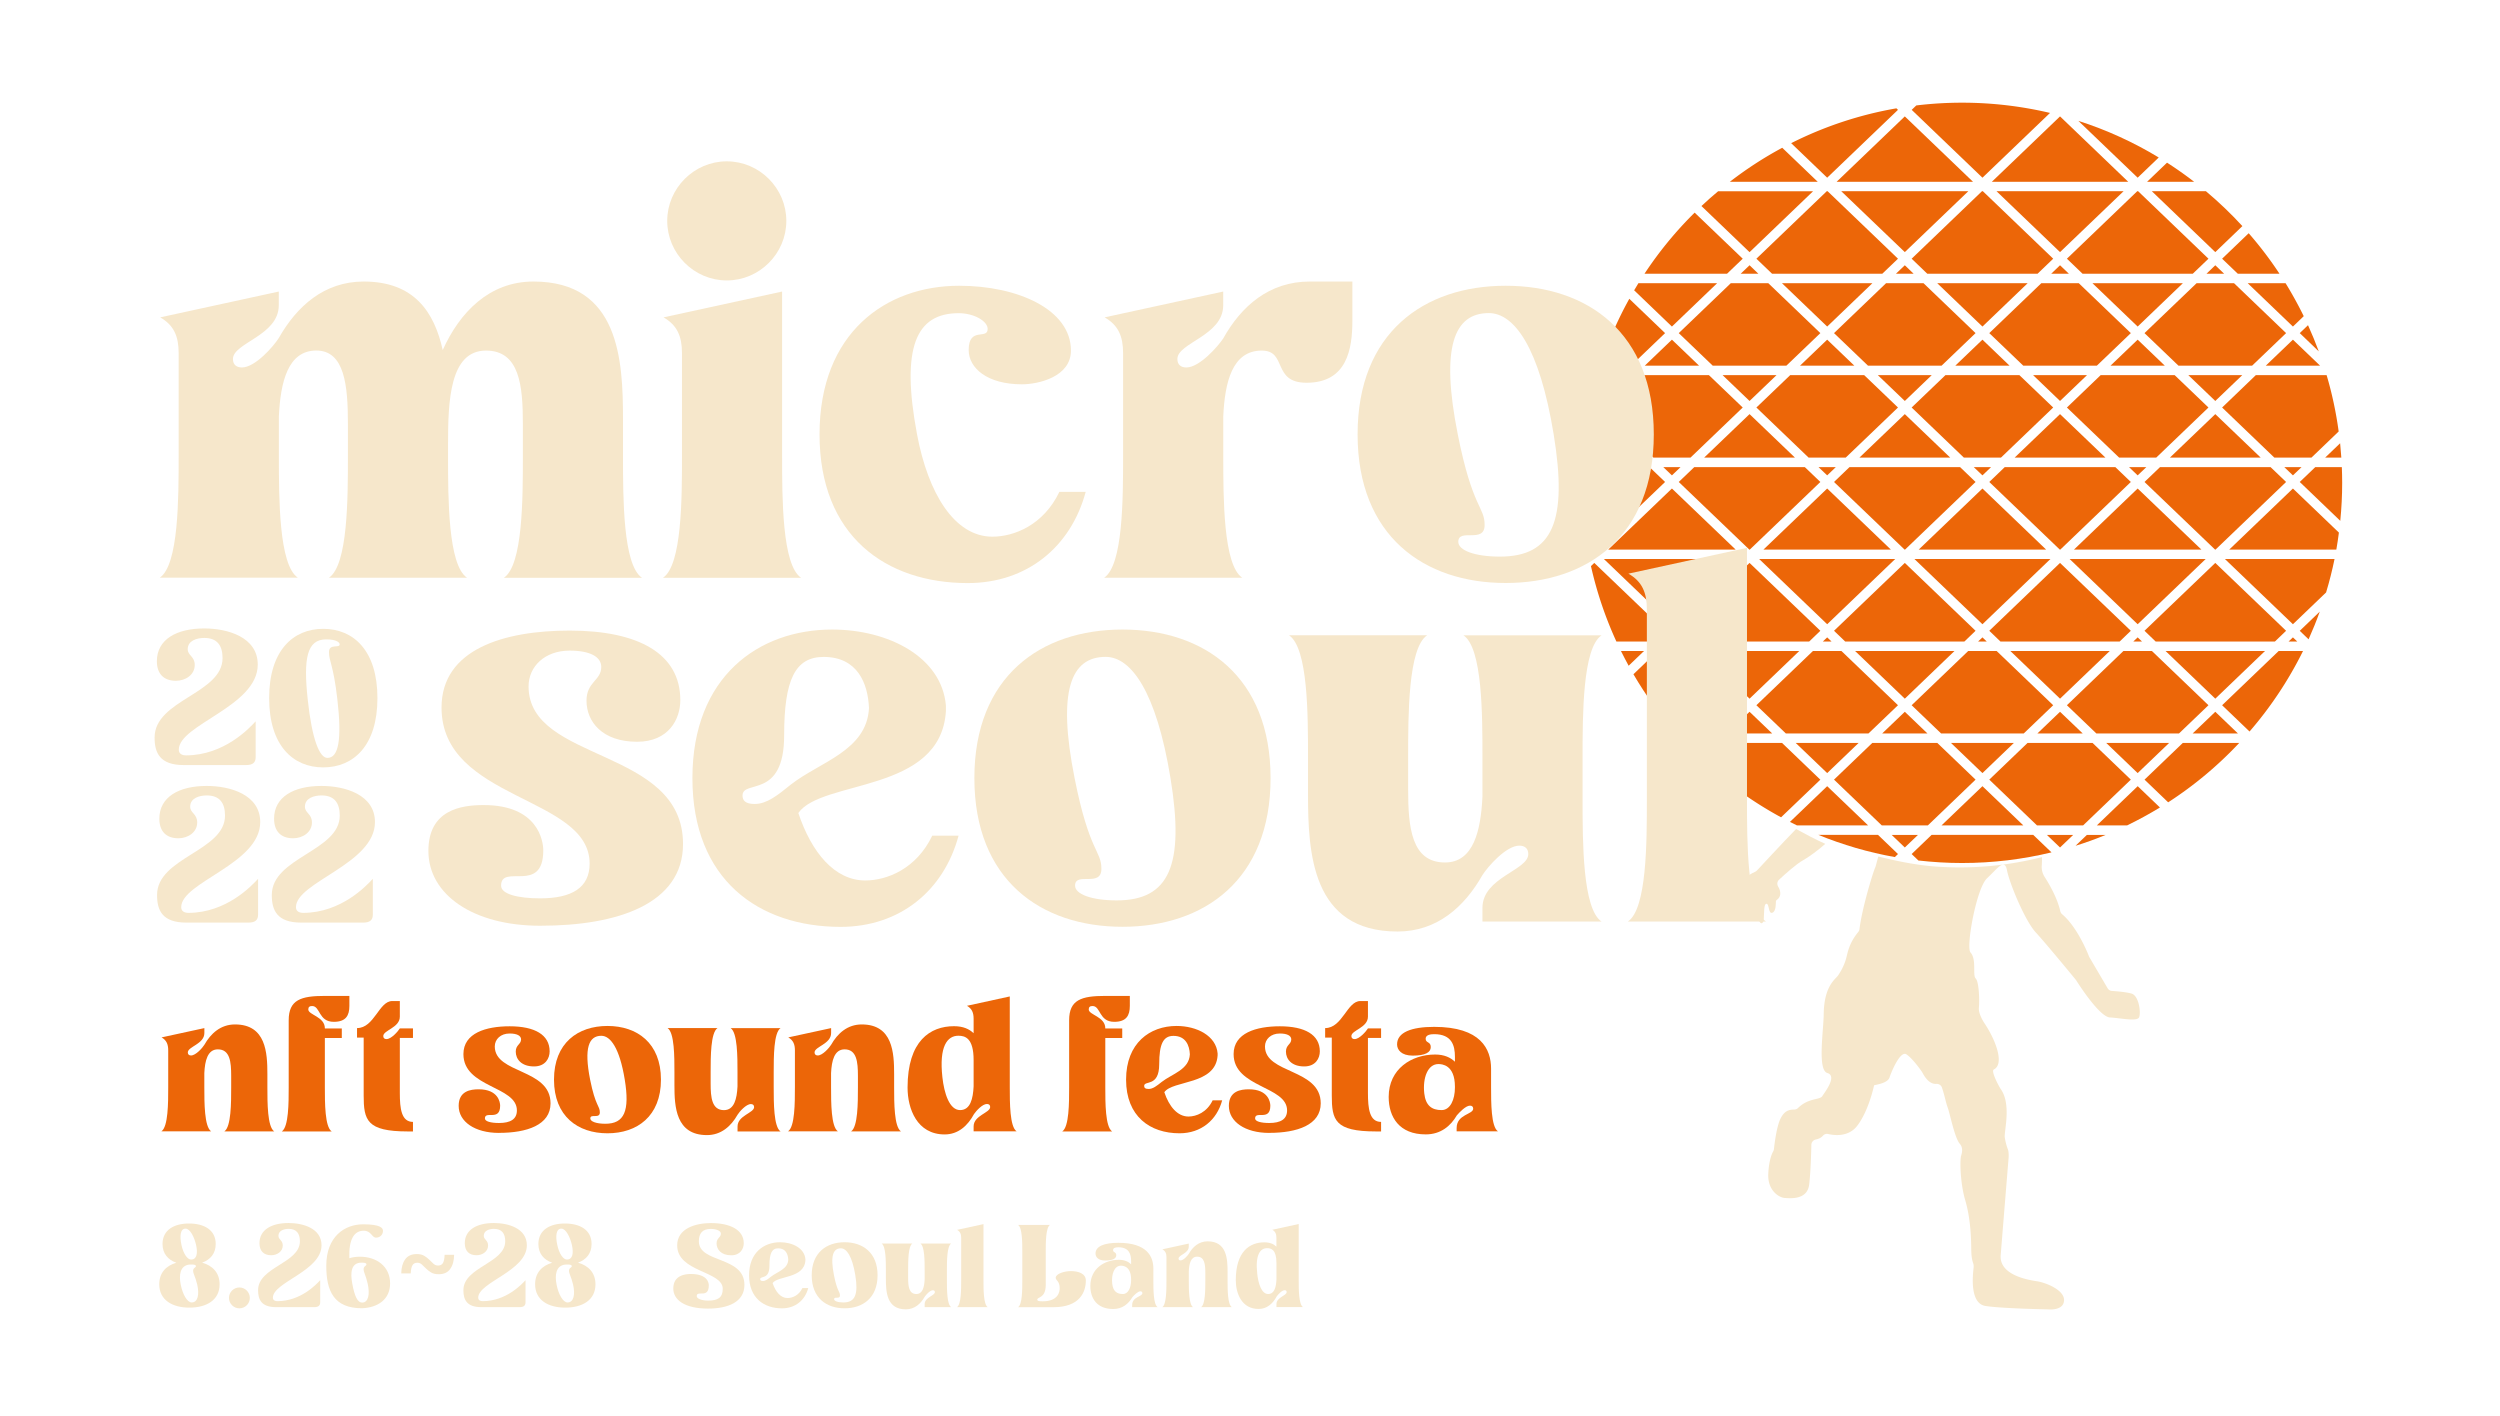 <?xml version="1.0" encoding="UTF-8"?>
<svg data-bbox="32.58 21.64 461.01 254.322" viewBox="0 0 526.85 298.45" xmlns="http://www.w3.org/2000/svg" data-type="color">
    <g>
        <path fill="#ec6608" d="M444.77 77.06h11.44l-5.72-5.48-5.72 5.48z" data-color="1"/>
        <path fill="#ec6608" d="m435.58 85.88 11.01 10.56h7.81l11.01-10.56-7.12-6.82h-15.6l-7.11 6.82z" data-color="1"/>
        <path fill="#ec6608" d="m353.78 70.2 7.16 6.86h15.52l7.16-6.86-10.97-10.52h-7.9L353.78 70.2z" data-color="1"/>
        <path fill="#ec6608" d="m402.86 85.88 11.01 10.56h7.81l11.01-10.56-7.12-6.82h-15.59l-7.12 6.82z" data-color="1"/>
        <path fill="#ec6608" d="m483.21 100.18 1.82-1.74h-3.64l1.82 1.74z" data-color="1"/>
        <path d="M493.41 96.44c-.07-1.01-.15-2.02-.25-3.03L490 96.44h3.41z" fill="#ec6608" data-color="1"/>
        <path fill="#ec6608" d="m344.54 79.06-7.12 6.82 11.02 10.56h7.81l11.01-10.56-7.12-6.82h-15.6z" data-color="1"/>
        <path d="M488.66 74.05c-.69-1.87-1.45-3.71-2.27-5.52l-1.74 1.67 4.01 3.85z" fill="#ec6608" data-color="1"/>
        <path fill="#ec6608" d="M464.99 57.69h3.73l-1.87-1.79-1.86 1.79z" data-color="1"/>
        <path fill="#ec6608" d="m408.25 59.68 9.53 9.14 9.53-9.14h-19.06z" data-color="1"/>
        <path fill="#ec6608" d="M366.83 57.69h3.73l-1.86-1.79-1.87 1.79z" data-color="1"/>
        <path fill="#ec6608" d="m423.49 77.06-5.71-5.48-5.72 5.48h11.43z" data-color="1"/>
        <path fill="#ec6608" d="m370.14 85.88 11.01 10.56h7.81l11.02-10.56-7.12-6.82h-15.6l-7.12 6.82z" data-color="1"/>
        <path fill="#ec6608" d="M379.34 77.06h11.44l-5.72-5.48-5.72 5.48z" data-color="1"/>
        <path d="M493.59 101.76c0-1.11-.03-2.22-.07-3.32h-5.6l-3.27 3.13 8.54 8.19c.26-2.64.4-5.3.4-8z" fill="#ec6608" data-color="1"/>
        <path fill="#ec6608" d="M386.88 98.44h-3.65l1.83 1.74 1.82-1.74z" data-color="1"/>
        <path fill="#ec6608" d="m401.42 84.5 5.67-5.44h-11.35l5.68 5.44z" data-color="1"/>
        <path fill="#ec6608" d="M391.85 96.44h19.14l-9.57-9.17-9.57 9.17z" data-color="1"/>
        <path fill="#ec6608" d="m368.7 84.5 5.68-5.44h-11.36l5.68 5.44z" data-color="1"/>
        <path fill="#ec6608" d="M359.13 96.44h19.14l-9.57-9.17-9.57 9.17z" data-color="1"/>
        <path fill="#ec6608" d="M477.49 77.06h11.44l-5.72-5.48-5.72 5.48z" data-color="1"/>
        <path fill="#ec6608" d="M419.6 98.44h-3.65l1.83 1.74 1.82-1.74z" data-color="1"/>
        <path fill="#ec6608" d="m466.85 84.5 5.68-5.44h-11.36l5.68 5.44z" data-color="1"/>
        <path fill="#ec6608" d="m434.13 84.5 5.68-5.44h-11.35l5.67 5.44z" data-color="1"/>
        <path d="m468.29 85.88 11.01 10.56h7.81l5.74-5.51a79.35 79.35 0 0 0-2.54-11.88H475.4l-7.11 6.83z" fill="#ec6608" data-color="1"/>
        <path fill="#ec6608" d="M457.28 96.44h19.14l-9.57-9.17-9.57 9.17z" data-color="1"/>
        <path fill="#ec6608" d="M452.32 98.44h-3.65l1.82 1.74 1.83-1.74z" data-color="1"/>
        <path fill="#ec6608" d="M424.56 96.44h19.14l-9.57-9.17-9.57 9.17z" data-color="1"/>
        <path fill="#ec6608" d="m451.93 70.2 7.16 6.86h15.52l7.16-6.86-10.97-10.52h-7.89L451.93 70.2z" data-color="1"/>
        <path fill="#ec6608" d="m432.69 148.62-11.92-11.43h-5.99l-11.92 11.43 6.21 5.95h17.41l6.21-5.95z" data-color="1"/>
        <path fill="#ec6608" d="M424.4 156.57h-13.25l6.63 6.35 6.62-6.35z" data-color="1"/>
        <path fill="#ec6608" d="M391.68 156.57h-13.25l6.63 6.35 6.62-6.35z" data-color="1"/>
        <path fill="#ec6608" d="M351.42 135.2h1.84l-.92-.88-.92.88z" data-color="1"/>
        <path d="M491.98 117.81h-23.1l14.33 13.74 6.99-6.7c.7-2.31 1.29-4.65 1.78-7.04z" fill="#ec6608" data-color="1"/>
        <path fill="#ec6608" d="M482.29 135.2h1.84l-.92-.88-.92.88z" data-color="1"/>
        <path fill="#ec6608" d="m465.41 148.62-11.92-11.43h-6l-11.91 11.43 6.21 5.95h17.41l6.21-5.95z" data-color="1"/>
        <path fill="#ec6608" d="m449.05 164.3-8.06-7.73h-13.71l-8.06 7.73 10.06 9.65h9.71l10.06-9.65z" data-color="1"/>
        <path fill="#ec6608" d="m416.33 164.3-8.06-7.73h-13.71l-8.06 7.73 10.07 9.65h9.7l10.06-9.65z" data-color="1"/>
        <path fill="#ec6608" d="M457.12 156.57h-13.25l6.62 6.35 6.63-6.35z" data-color="1"/>
        <path fill="#ec6608" d="m434.13 178.6 2.77-2.65h-5.54l2.77 2.65z" data-color="1"/>
        <path fill="#ec6608" d="m481.77 132.93-14.92-14.3-14.92 14.3 2.36 2.27h25.12l2.36-2.27z" data-color="1"/>
        <path fill="#ec6608" d="M404.19 175.95h-5.54l2.77 2.65 2.77-2.65z" data-color="1"/>
        <path fill="#ec6608" d="m399.98 148.62-11.92-11.43h-6l-11.92 11.43 6.21 5.95h17.41l6.22-5.95z" data-color="1"/>
        <path fill="#ec6608" d="m383.62 132.93-14.92-14.3-14.92 14.3 2.36 2.27h25.12l2.36-2.27z" data-color="1"/>
        <path fill="#ec6608" d="M384.14 135.2h1.84l-.92-.88-.92.88z" data-color="1"/>
        <path fill="#ec6608" d="m370.73 117.81 14.33 13.74 14.33-13.74h-28.66z" data-color="1"/>
        <path fill="#ec6608" d="m338.01 117.81 14.33 13.74 14.33-13.74h-28.66z" data-color="1"/>
        <path fill="#ec6608" d="M411.89 137.19h-20.95l10.48 10.05 10.47-10.05z" data-color="1"/>
        <path fill="#ec6608" d="M379.18 137.19h-20.96l10.48 10.05 10.48-10.05z" data-color="1"/>
        <path fill="#ec6608" d="M444.61 137.19h-20.95l10.47 10.05 10.48-10.05z" data-color="1"/>
        <path fill="#ec6608" d="m436.16 117.81 14.33 13.74 14.33-13.74h-28.66z" data-color="1"/>
        <path fill="#ec6608" d="m416.33 132.93-14.91-14.3-14.92 14.3 2.36 2.27h25.11l2.36-2.27z" data-color="1"/>
        <path fill="#ec6608" d="M449.57 135.2h1.84l-.92-.88-.92.88z" data-color="1"/>
        <path fill="#ec6608" d="m449.05 132.93-14.92-14.3-14.91 14.3 2.36 2.27h25.11l2.36-2.27z" data-color="1"/>
        <path fill="#ec6608" d="M416.86 135.2h1.83l-.91-.88-.92.88z" data-color="1"/>
        <path fill="#ec6608" d="m403.45 117.81 14.33 13.74 14.32-13.74h-28.65z" data-color="1"/>
        <path fill="#ec6608" d="M477.33 137.19h-20.96l10.48 10.05 10.48-10.05z" data-color="1"/>
        <path d="M346.56 57.69h17.39l3.31-3.17-10.13-9.71a79.83 79.83 0 0 0-10.57 12.88z" fill="#ec6608" data-color="1"/>
        <path fill="#ec6608" d="m401.42 150-4.77 4.57h9.54l-4.77-4.57z" data-color="1"/>
        <path fill="#ec6608" d="M373.45 57.69h23.22l3.31-3.17-14.83-14.22h-.18l-14.83 14.22 3.31 3.17z" data-color="1"/>
        <path d="m358.56 43.42 10.14 9.72 13.38-12.83h-20.01c-1.2 1-2.37 2.04-3.51 3.11z" fill="#ec6608" data-color="1"/>
        <path fill="#ec6608" d="m368.7 150-4.77 4.57h9.54L368.7 150z" data-color="1"/>
        <path d="m367.26 148.62-11.92-11.43h-6l-5.11 4.9c2.6 4.45 5.62 8.63 9 12.49h7.81l6.22-5.96z" fill="#ec6608" data-color="1"/>
        <path d="M355.04 156.57c.62.66 1.25 1.31 1.89 1.95l2.03-1.95h-3.92z" fill="#ec6608" data-color="1"/>
        <path d="m385.06 37.45 14.92-14.3-.33-.32a79.369 79.369 0 0 0-22.18 7.34l7.59 7.28z" fill="#ec6608" data-color="1"/>
        <path d="M471.6 57.69h8.78a79.317 79.317 0 0 0-6.49-8.54l-5.6 5.37 3.31 3.17z" fill="#ec6608" data-color="1"/>
        <path d="m488.87 128.89-4.22 4.05 1.86 1.79c.86-1.92 1.65-3.86 2.36-5.84z" fill="#ec6608" data-color="1"/>
        <path d="m466.85 53.13 5.71-5.48c-2.4-2.62-4.97-5.07-7.69-7.36h-11.4l13.38 12.84z" fill="#ec6608" data-color="1"/>
        <path d="m437.99 25.47 12.5 11.98 4.44-4.26c-5.27-3.2-10.95-5.8-16.94-7.72z" fill="#ec6608" data-color="1"/>
        <path fill="#ec6608" d="m450.4 40.3-14.82 14.22 3.3 3.17h23.22l3.31-3.17-14.82-14.22h-.19z" data-color="1"/>
        <path d="m350.9 132.93-14.92-14.3-.7.67a80.178 80.178 0 0 0 5.36 15.9h7.89l2.37-2.27z" fill="#ec6608" data-color="1"/>
        <path d="m417.78 37.45 14.24-13.65a80.338 80.338 0 0 0-18.54-2.16c-3.26 0-6.48.2-9.64.58l-.97.93 14.91 14.3z" fill="#ec6608" data-color="1"/>
        <path d="M471.89 156.57H460l-8.06 7.73 4.98 4.78a80.204 80.204 0 0 0 14.97-12.51z" fill="#ec6608" data-color="1"/>
        <path d="m399.98 179.98-4.21-4.04H383.2c5.13 2.1 10.52 3.68 16.12 4.68l.66-.64z" fill="#ec6608" data-color="1"/>
        <path fill="#ec6608" d="m417.78 165.68-8.63 8.27h17.25l-8.62-8.27z" data-color="1"/>
        <path d="m455.18 170.17-4.68-4.49-8.62 8.27h6.38c2.36-1.15 4.68-2.41 6.92-3.78z" fill="#ec6608" data-color="1"/>
        <path d="m439.79 175.95-2.39 2.29c2.16-.67 4.28-1.44 6.35-2.29h-3.96z" fill="#ec6608" data-color="1"/>
        <path fill="#ec6608" d="m434.13 150-4.77 4.57h9.55l-4.78-4.57z" data-color="1"/>
        <path d="m432.33 179.63-3.85-3.69h-21.41l-4.21 4.04 1.42 1.36c3.02.34 6.08.53 9.19.53 6.5 0 12.81-.78 18.86-2.24z" fill="#ec6608" data-color="1"/>
        <path d="M462.39 38.31a79.198 79.198 0 0 0-5.71-4.03l-4.2 4.03h9.91z" fill="#ec6608" data-color="1"/>
        <path d="M485.34 137.19h-5.13l-11.92 11.43 5.78 5.54a80.515 80.515 0 0 0 11.27-16.97z" fill="#ec6608" data-color="1"/>
        <path d="m385.06 165.68-7.85 7.53c.49.25.99.5 1.49.74h14.99l-8.63-8.27z" fill="#ec6608" data-color="1"/>
        <path fill="#ec6608" d="m466.85 150-4.77 4.57h9.54l-4.77-4.57z" data-color="1"/>
        <path d="m383.07 38.31-7.48-7.17a79.372 79.372 0 0 0-11.04 7.17h18.52z" fill="#ec6608" data-color="1"/>
        <path d="M375.55 156.57h-13.71l-3.48 3.34a80.492 80.492 0 0 0 16.98 12.33l8.28-7.93-8.07-7.74z" fill="#ec6608" data-color="1"/>
        <path fill="#ec6608" d="m417.78 102.95-13.43 12.87h26.85l-13.42-12.87z" data-color="1"/>
        <path fill="#ec6608" d="M354.16 98.44h-3.64l1.82 1.74 1.82-1.74z" data-color="1"/>
        <path fill="#ec6608" d="m401.47 115.82 14.86-14.25-3.26-3.13h-23.31l-3.26 3.13 14.87 14.25h.1z" data-color="1"/>
        <path fill="#ec6608" d="m385.06 102.95-13.43 12.87h26.85l-13.42-12.87z" data-color="1"/>
        <path fill="#ec6608" d="m466.9 115.82 14.87-14.25-3.27-3.13h-23.3l-3.27 3.13 14.87 14.25h.1z" data-color="1"/>
        <path fill="#ec6608" d="m368.75 115.82 14.87-14.25-3.27-3.13h-23.3l-3.27 3.13 14.87 14.25h.1z" data-color="1"/>
        <path fill="#ec6608" d="m434.19 115.82 14.86-14.25-3.26-3.13h-23.31l-3.26 3.13 14.86 14.25h.11z" data-color="1"/>
        <path fill="#ec6608" d="m450.49 102.95-13.42 12.87h26.85l-13.43-12.87z" data-color="1"/>
        <path fill="#ec6608" d="m352.34 102.95-13.42 12.87h26.85l-13.43-12.87z" data-color="1"/>
        <path d="M341.6 137.19c.52 1.05 1.06 2.08 1.62 3.11l3.24-3.11h-4.86z" fill="#ec6608" data-color="1"/>
        <path d="m335.98 87.27-1.58 1.51c-.41 2.52-.7 5.07-.87 7.66h12.02l-9.57-9.17z" fill="#ec6608" data-color="1"/>
        <path d="M341.66 79.06h-5.04a85.88 85.88 0 0 0-1.27 4.84l.63.6 5.68-5.44z" fill="#ec6608" data-color="1"/>
        <path d="m336.03 115.82 14.87-14.25-3.27-3.13h-14.21c-.04 1.1-.07 2.21-.07 3.32 0 4.26.34 8.45.98 12.53l1.6 1.53h.1z" fill="#ec6608" data-color="1"/>
        <path d="M337.24 77.06h6.5l7.16-6.86-7.54-7.23a79.29 79.29 0 0 0-6.12 14.09z" fill="#ec6608" data-color="1"/>
        <path d="m492.9 112.24-9.69-9.29-13.42 12.87h22.57c.2-1.18.39-2.38.54-3.58z" fill="#ec6608" data-color="1"/>
        <path fill="#ec6608" d="M346.62 77.06h11.44l-5.72-5.48-5.72 5.48z" data-color="1"/>
        <path fill="#ec6608" d="m386.5 70.2 7.16 6.86h15.51l7.16-6.86-10.97-10.52h-7.89L386.5 70.2z" data-color="1"/>
        <path fill="#ec6608" d="m403.28 57.69-1.86-1.79-1.87 1.79h3.73z" data-color="1"/>
        <path fill="#ec6608" d="m401.42 24.53-14.37 13.78h28.74l-14.37-13.78z" data-color="1"/>
        <path d="m344.38 61.18 7.96 7.64 9.53-9.14h-16.59c-.3.5-.61 1-.9 1.5z" fill="#ec6608" data-color="1"/>
        <path fill="#ec6608" d="m385.06 68.82 9.53-9.14h-19.06l9.53 9.14z" data-color="1"/>
        <path fill="#ec6608" d="M414.8 40.3h-26.77l13.39 12.83L414.8 40.3z" data-color="1"/>
        <path d="m483.21 68.82 2.28-2.19a83.51 83.51 0 0 0-3.83-6.95h-7.98l9.53 9.14z" fill="#ec6608" data-color="1"/>
        <path fill="#ec6608" d="M430.19 59.68 419.22 70.2l7.16 6.86h15.51l7.16-6.86-10.97-10.52h-7.89z" data-color="1"/>
        <path fill="#ec6608" d="m417.68 40.3-14.82 14.22 3.3 3.17h23.23l3.3-3.17-14.82-14.22h-.19z" data-color="1"/>
        <path fill="#ec6608" d="m450.49 68.82 9.53-9.14h-19.06l9.53 9.14z" data-color="1"/>
        <path fill="#ec6608" d="M432.27 57.69H436l-1.87-1.79-1.86 1.79z" data-color="1"/>
        <path fill="#ec6608" d="m434.13 24.53-14.37 13.78h28.74l-14.37-13.78z" data-color="1"/>
        <path fill="#ec6608" d="m420.75 40.3 13.38 12.83 13.39-12.83h-26.77z" data-color="1"/>
        <path d="M395.84 180.5c-.3 1.01-.52 2.01-.65 2.3-.45.95-2.81 8.65-3.32 13-.03.23-.12.44-.27.62-1.97 2.39-2.22 4.38-2.54 5.55-.33 1.21-.94 2.49-1.71 3.61-.54.78-2.95 2.16-3.02 8.16-.04 3.57-1.35 11.76.77 12.39 2.2.65-.7 4.24-1.06 4.86-.5.85-2.91.33-5.13 2.52-.21.21-.51.32-.81.32-1.05.01-2.06.22-2.9 1.97-.83 1.74-1.25 5.37-1.36 6.38-.02.16-.07.32-.15.46-.27.46-.89 1.82-1.04 4.67-.2 3.65 2.35 5.09 3.46 5.15 1.11.06 4.77.49 5.16-2.84.31-2.66.42-6.53.46-8.36.01-.55.4-1.01.94-1.12.49-.1 1.08-.32 1.49-.79.28-.31.68-.47 1.09-.37 1.37.32 4.35.66 6.18-1.78 2.44-3.24 3.48-8.36 3.52-8.47.04-.11 2.82-.35 3.25-1.66.43-1.31 2.29-5.73 3.57-4.87 1.28.86 2.95 3.22 3.25 3.66.26.39 1.25 2.68 3.06 2.56.52-.03 1.01.29 1.17.78.57 1.68.79 3.07 1.21 4.21.5 1.36 1.48 6.51 2.6 7.69.84 1.05.23 2.32.18 2.67-.24 1.5-.04 5.93.9 9.11.94 3.18 1.25 6.75 1.28 10.17s.64 2.8.49 4.2c-.15 1.39-.87 7.43 2.51 7.97s13.22.72 13.22.72 3.22.36 3.34-1.87c.12-2.22-3.86-3.77-5.67-4.05-1.82-.28-8.02-1.26-7.68-5.52.3-3.77 1.41-17.4 1.67-20.56.03-.42.01-1.33-.15-1.71-.35-.87-.63-2.15-.67-2.65-.1-1.33 1.39-6.85-.8-10.01-.42-.6-2.16-3.86-1.51-4.18 2.2-1.08.62-5.73-1.73-9.4a.21.21 0 0 0-.04-.06c-.17-.24-1.51-2.17-1.37-3.57.15-1.5.04-5.42-.67-6.15-.72-.72.25-3.99-1.1-5.49-.99-1.09 1.24-13.52 3.48-15.62 2.24-2.11 3.72-4.32 4.22-1.67.5 2.65 3.78 10.6 6.05 13.06 2.27 2.46 8.5 10.06 8.5 10.06s4.81 7.74 7.14 7.87c2.33.13 5.78.93 6.16-.06s-.04-4.53-1.63-4.98c-1.15-.32-3.11-.48-4.1-.55-.39-.02-.74-.24-.93-.58l-3.84-6.54a.886.886 0 0 1-.08-.17c-.28-.73-2.47-6.18-5.64-8.86-.21-.17-.35-.41-.41-.67-.61-2.74-2.29-5.64-3.28-7.18-.46-.71-.68-1.55-.62-2.39.04-.5.06-1.12.04-1.81a70.503 70.503 0 0 1-21.24 2.06c-4.55-.23-8.99-1.13-13.24-2.19z" fill="#f6e7cb" data-color="2"/>
        <path d="M369.84 183.74c-.55.23-2 .96-2.72 2.3-.86 1.6-.78 3.62.03 4.56.1.11.22.19.35.25.01 0 .02.01.03.01.36.16.62.46.71.84.14.61.46 1.39 1.24 1.47 0 0 .47-.34.9.37.43.71.74 1.4 1.15.81.4-.59 0-3.72.68-3.88.68-.16.4 2.17 1.27 1.89s.74-2.14.78-2.45c.03-.31.74-.4.9-1.37.09-.53-.11-1.19-.4-1.65-.31-.48-.27-1.1.15-1.49 1.33-1.24 3.68-3.35 5.09-4.12 1.03-.56 3.23-2.14 4.66-3.45-2-.88-4.25-2.08-6.15-3.13-3.22 3.3-7.41 7.87-8.27 8.77-.12.12-.26.21-.4.27z" fill="#f6e7cb" data-color="2"/>
        <path d="M33.56 270.65c0-2.44 1.46-3.93 3.6-4.54-1.75-.62-2.91-1.9-2.91-3.95 0-2.99 2.47-4.32 5.58-4.32 3.16 0 5.63 1.33 5.63 4.32 0 2.02-1.14 3.31-2.86 3.93 2.17.62 3.68 2.1 3.68 4.57 0 3.36-2.81 4.91-6.37 4.91-3.53 0-6.35-1.56-6.35-4.92zm6.84 3.83c1.28 0 1.65-1.66 1.16-3.78-.42-1.75-.86-2.25-.86-2.91 0-.64.59-.64.59-.96 0-.25-.27-.32-.79-.35-.22.02-.42.02-.64.02-1.93.25-2.17 2.22-1.78 4.2.42 2.13 1.39 3.78 2.32 3.78zm-.12-9.04c1.14 0 1.46-1.24 1.04-3.09-.35-1.56-1.23-3.43-2.22-3.43-1.11 0-1.26 1.58-.86 3.43.39 1.86 1.25 3.09 2.04 3.09z" fill="#f6e7cb" data-color="2"/>
        <path d="M48.25 273.52c0-1.21.99-2.2 2.2-2.2 1.21 0 2.2.99 2.2 2.2 0 1.21-.99 2.2-2.2 2.2-1.21 0-2.2-.99-2.2-2.2z" fill="#f6e7cb" data-color="2"/>
        <path d="M54.39 271.91v-.02c0-4.89 8.81-5.68 8.81-10.3 0-1.65-.72-2.62-2.37-2.62-.96 0-2.15.35-2.15 1.46 0 .84.91.91.91 2.05 0 1.28-1.21 2.05-2.44 2.05-1.58 0-2.47-.91-2.47-2.54 0-2.82 2.54-4.25 6.12-4.25h.02c3.01 0 6.94 1.11 6.94 4.69 0 5.43-10.25 7.78-10.25 11.04 0 .57.47.74.96.74 4.91-.02 8.17-3.51 9.01-4.42v4.64c0 .69-.35 1.04-1.26 1.04H58.2c-3.14 0-3.81-1.61-3.81-3.56z" fill="#f6e7cb" data-color="2"/>
        <path d="M68.76 266.75c0-6.17 3.88-8.74 7.78-8.74 3.65 0 4.17.79 4.17 1.38 0 .72-.54 1.43-1.46 1.43-.91 0-1.01-1.46-2.59-1.46-1.98 0-3.19 1.73-3.04 5.8.67-.22 1.43-.32 2.22-.32 3.56 0 6.37 2.07 6.37 5.63 0 3.36-2.57 5.09-5.9 5.23-5.97.02-7.55-3.66-7.55-8.95zm7.55 7.76c1.31 0 1.68-1.73 1.18-3.98-.42-1.85-.86-2.37-.86-3.06 0-.67.59-.67.59-1.01 0-.3-.35-.37-1.04-.37-2.25 0-2.35 2.2-1.95 4.37.5 2.79 1.15 4.05 2.08 4.05z" fill="#f6e7cb" data-color="2"/>
        <path d="M92.45 268.53c-.67 0-1.21-.13-1.62-.38-.4-.25-.76-.53-1.06-.83l-.86-.83c-.27-.26-.6-.38-.97-.38-.46 0-.8.17-1.01.52-.21.34-.34.92-.37 1.73h-2c.02-1.24.29-2.23.83-2.97.53-.74 1.35-1.11 2.43-1.11.66 0 1.19.13 1.6.38.41.25.77.53 1.07.83.3.3.59.58.86.83s.6.38.97.38c.46 0 .8-.17 1.01-.5.21-.34.34-.93.37-1.77h2c-.02 1.26-.29 2.26-.83 2.99-.52.75-1.33 1.11-2.42 1.11z" fill="#f6e7cb" data-color="2"/>
        <path d="M97.66 271.91v-.02c0-4.89 8.81-5.68 8.81-10.3 0-1.65-.72-2.62-2.37-2.62-.96 0-2.15.35-2.15 1.46 0 .84.91.91.91 2.05 0 1.28-1.21 2.05-2.44 2.05-1.58 0-2.47-.91-2.47-2.54 0-2.82 2.54-4.25 6.12-4.25h.02c3.01 0 6.94 1.11 6.94 4.69 0 5.43-10.25 7.78-10.25 11.04 0 .57.47.74.96.74 4.91-.02 8.17-3.51 9.01-4.42v4.64c0 .69-.35 1.04-1.26 1.04h-8.05c-3.11 0-3.78-1.61-3.78-3.56z" fill="#f6e7cb" data-color="2"/>
        <path d="M112.77 270.65c0-2.44 1.46-3.93 3.6-4.54-1.75-.62-2.91-1.9-2.91-3.95 0-2.99 2.47-4.32 5.58-4.32 3.16 0 5.63 1.33 5.63 4.32 0 2.02-1.14 3.31-2.86 3.93 2.17.62 3.68 2.1 3.68 4.57 0 3.36-2.81 4.91-6.37 4.91-3.54 0-6.35-1.56-6.35-4.92zm6.84 3.83c1.28 0 1.65-1.66 1.16-3.78-.42-1.75-.86-2.25-.86-2.91 0-.64.59-.64.59-.96 0-.25-.27-.32-.79-.35-.22.02-.42.02-.64.02-1.93.25-2.17 2.22-1.78 4.2.41 2.13 1.38 3.78 2.32 3.78zm-.13-9.04c1.14 0 1.46-1.24 1.04-3.09-.35-1.56-1.24-3.43-2.22-3.43-1.11 0-1.26 1.58-.86 3.43.39 1.86 1.25 3.09 2.04 3.09z" fill="#f6e7cb" data-color="2"/>
        <path d="M141.89 271.54c0-2.86 2.64-3.06 3.7-3.06 3.73 0 3.78 2.1 3.78 2.4 0 2.89-2.54.91-2.54 2.27 0 .52 1.01.94 2.42.94 2.05 0 3.06-.64 3.06-2.49 0-3.78-9.6-3.46-9.6-9.16 0-3.58 3.93-4.69 7.09-4.69 4.07 0 6.94 1.43 6.94 4.25 0 1.16-.72 2.54-2.64 2.54-2.12 0-3.09-1.23-3.09-2.52 0-1.14.91-1.21.91-2.05 0-.62-1.01-.99-2.12-.99-1.8 0-2.52.96-2.52 2.62 0 4.64 9.6 3.06 9.6 9.18 0 3.65-3.53 4.99-7.65 4.99-5.07 0-7.34-1.91-7.34-4.23z" fill="#f6e7cb" data-color="2"/>
        <path d="M157.86 268.75c0-4.76 3.11-6.96 6.54-6.96 2.64 0 5.14 1.28 5.33 3.56v.27c-.25 3.85-5.8 3.19-6.91 4.77.62 1.85 1.7 3.16 3.14 3.16 1.01 0 2.4-.54 3.14-2.1h1.23c-.69 2.57-2.74 4.27-5.53 4.27-3.83 0-6.94-2.2-6.94-6.97zm2.91 1.21c.57 0 1.06-.39 1.7-.91 1.36-1.06 3.56-1.58 3.65-3.58-.05-1.16-.54-2.4-2.12-2.4-1.33 0-1.85 1.06-1.85 3.68 0 3.01-1.95 2.05-1.95 2.82 0 .22.13.39.57.39z" fill="#f6e7cb" data-color="2"/>
        <path d="M171.06 268.75c0-4.76 3.11-6.96 6.94-6.96 3.83 0 6.94 2.2 6.94 6.96s-3.11 6.96-6.94 6.96c-3.83.01-6.94-2.19-6.94-6.96zm5.95 4.25c0 .89-1.23.12-1.23.79 0 .39.77.69 1.95.69 2.47 0 3.18-1.66 2.52-5.73-.67-4.07-1.85-5.68-3.04-5.68-1.63 0-2.27 1.58-1.46 5.68.69 3.48 1.26 3.39 1.26 4.25z" fill="#f6e7cb" data-color="2"/>
        <path d="M186.69 269.49v-1.73c0-1.98 0-5.11-.89-5.7h6.47c-.89.59-.89 3.73-.89 5.7v1.51c0 1.78.15 3.43 1.73 3.43 1.33 0 1.68-1.48 1.75-3.09v-1.85c0-1.98 0-5.11-.89-5.7h6.47c-.89.59-.89 3.73-.89 5.7v2c0 1.98 0 5.11.89 5.7h-5.58v-.64c0-1.43 2.15-1.75 2.15-2.52 0-.27-.17-.39-.42-.39-.62 0-1.48.99-1.73 1.38-.84 1.48-2.12 2.64-3.97 2.64-4.03.01-4.2-3.67-4.2-6.44z" fill="#f6e7cb" data-color="2"/>
        <path d="M202.56 269.77v-8.91c0-.79-.22-1.31-.86-1.68l5.56-1.21v11.8c0 1.98 0 5.11.89 5.7h-6.47c.88-.59.88-3.73.88-5.7z" fill="#f6e7cb" data-color="2"/>
        <path d="M215.44 269.77v-5.93c0-1.97 0-5.11-.89-5.7h6.72c-.89.59-.89 3.73-.89 5.7v7.04c-.05 2.76-1.78 2.39-1.78 3.01 0 .27.3.35 1.14.35 3.28 0 3.58-2.02 3.58-2.74 0-1.58-.84-1.63-.84-2.22 0-.84 1.8-1.41 3.21-1.41 1.6 0 3.14.54 3.14 1.98 0 2.37-1.21 5.63-6.84 5.63h-7.43c.88-.6.88-3.74.88-5.71z" fill="#f6e7cb" data-color="2"/>
        <path d="M229.78 271c0-3.63 2.96-5.51 6.02-5.51 1.19 0 2 .4 2.57.94v-.64c0-1.46-.4-2.94-2.69-2.94-.44 0-1.11.07-1.11.59 0 .59.67.34.67 1.09 0 .69-.72 1.11-2.35 1.11-1.48 0-2.02-.77-2.02-1.46 0-1.56 1.85-2.27 4.81-2.27 6.05 0 7.38 2.89 7.38 5.43v2.42c0 1.98 0 5.11.89 5.7h-5.36v-.42c0-1.8 2.15-1.75 2.15-2.52 0-.27-.17-.39-.42-.39-.54 0-1.36.86-1.7 1.26-.79 1.36-2.07 2.47-4.02 2.47-3.46 0-4.82-2.27-4.82-4.86zm6.86 1.7c1.14 0 1.73-1.38 1.73-2.91v-.12c0-2.86-1.7-2.94-2.15-2.94-1.36 0-2.05 1.75-1.83 3.8.18 1.61.99 2.17 2.25 2.17z" fill="#f6e7cb" data-color="2"/>
        <path d="M245.82 269.77v-4.81c0-.79-.22-1.31-.86-1.68l5.56-1.21v.64c0 1.43-2.15 1.75-2.15 2.52 0 .27.17.39.42.39.62 0 1.48-.99 1.73-1.38.84-1.48 2.12-2.64 3.98-2.64 4.02 0 4.2 3.68 4.2 6.44v1.73c0 1.98 0 5.11.89 5.7h-6.47c.89-.59.89-3.73.89-5.7v-1.51c0-1.78-.15-3.43-1.73-3.43-1.33 0-1.68 1.48-1.75 3.09v1.85c0 1.98 0 5.11.89 5.7h-6.47c.87-.59.87-3.73.87-5.7z" fill="#f6e7cb" data-color="2"/>
        <path d="M260.43 269.79c0-6.1 2.96-7.98 6.02-7.98 1.19 0 1.98.37 2.54.91v-1.88c0-.79-.22-1.31-.86-1.68l5.56-1.21v11.8c0 1.98 0 5.11.89 5.7H269v-.64c0-1.43 2.15-1.75 2.15-2.52 0-.27-.17-.39-.42-.39-.59 0-1.38.89-1.68 1.31-.81 1.51-2.05 2.64-3.8 2.64-3.61.01-4.82-3.34-4.82-6.06zm6.82 2.91c1.33 0 1.68-1.48 1.75-3.09v-3.41c0-2.87-1.11-3.16-1.98-3.16-1.43 0-2.52 1.36-2.07 5.38.22 2.11.91 4.28 2.3 4.28z" fill="#f6e7cb" data-color="2"/>
        <path d="M32.58 155.46v-.04c0-7.94 14.32-9.23 14.32-16.73 0-2.69-1.16-4.25-3.85-4.25-1.56 0-3.49.56-3.49 2.37 0 1.36 1.48 1.48 1.48 3.33 0 2.09-1.97 3.33-3.97 3.33-2.57 0-4.01-1.48-4.01-4.13 0-4.57 4.13-6.9 9.95-6.9h.04c4.89 0 11.27 1.8 11.27 7.62 0 8.82-16.64 12.63-16.64 17.93 0 .92.76 1.2 1.56 1.2 7.98-.04 13.28-5.69 14.64-7.18v7.54c0 1.12-.56 1.68-2.04 1.68H38.75c-5.09.01-6.17-2.6-6.17-5.77z" fill="#f6e7cb" data-color="2"/>
        <path d="M56.72 147.12c0-10.03 5.05-14.6 11.39-14.6 6.38 0 11.43 4.57 11.43 14.6s-5.05 14.6-11.43 14.6c-6.33 0-11.39-4.57-11.39-14.6zM69 159.72c2.33 0 3.09-3.77 2.09-12.39-.84-7.3-1.76-7.94-1.76-9.91 0-1.88 2.25-.72 2.25-1.64 0-.36-.6-1.04-2.85-1.04-4.05 0-4.81 4.01-3.89 12.59.91 8.57 2.51 12.39 4.16 12.39z" fill="#f6e7cb" data-color="2"/>
        <path d="M33.1 188.65v-.04c0-7.94 14.32-9.23 14.32-16.73 0-2.69-1.16-4.25-3.85-4.25-1.56 0-3.49.56-3.49 2.37 0 1.36 1.48 1.48 1.48 3.33 0 2.08-1.97 3.33-3.97 3.33-2.57 0-4.01-1.48-4.01-4.13 0-4.57 4.13-6.9 9.95-6.9h.04c4.89 0 11.27 1.8 11.27 7.62 0 8.82-16.65 12.63-16.65 17.93 0 .92.76 1.2 1.56 1.2 7.98-.04 13.28-5.7 14.64-7.18v7.54c0 1.12-.56 1.69-2.05 1.69H39.28c-5.1 0-6.18-2.61-6.18-5.78z" fill="#f6e7cb" data-color="2"/>
        <path d="M57.28 188.65v-.04c0-7.94 14.32-9.23 14.32-16.73 0-2.69-1.16-4.25-3.85-4.25-1.56 0-3.49.56-3.49 2.37 0 1.36 1.48 1.48 1.48 3.33 0 2.08-1.97 3.33-3.97 3.33-2.57 0-4.01-1.48-4.01-4.13 0-4.57 4.13-6.9 9.95-6.9h.04c4.89 0 11.27 1.8 11.27 7.62 0 8.82-16.65 12.63-16.65 17.93 0 .92.76 1.2 1.56 1.2 7.98-.04 13.28-5.7 14.64-7.18v7.54c0 1.12-.56 1.69-2.05 1.69H63.46c-5.09 0-6.18-2.61-6.18-5.78z" fill="#f6e7cb" data-color="2"/>
        <path d="M37.65 96.09V74.43c0-3.55-1-5.89-3.89-7.55l24.99-5.44v2.89c0 6.44-9.66 7.89-9.66 11.33 0 1.22.78 1.78 1.89 1.78 2.78 0 6.67-4.44 7.78-6.22 3.78-6.66 9.55-11.89 17.88-11.89 10.66 0 14.88 6.44 16.66 14.44 3.55-7.89 9.77-14.44 19.11-14.44 18.1 0 18.88 16.55 18.88 28.99v7.78c0 8.89 0 22.99 4 25.66h-29.1c4-2.67 4-16.77 4-25.66v-6.78c0-8-.67-15.44-7.77-15.44-7.66 0-8 10.66-8 19.77v2.44c0 8.89 0 22.99 4 25.66h-29.1c4-2.67 4-16.77 4-25.66v-6.78c0-8-.67-15.44-6.66-15.44-6 0-7.55 6.66-7.89 13.88v8.33c0 8.89 0 22.99 4 25.66h-29.1c3.98-2.66 3.98-16.76 3.98-25.65z" fill="#f6e7cb" data-color="2"/>
        <path d="M143.72 96.09V74.43c0-3.55-1-5.89-3.89-7.55l24.99-5.44V96.1c0 8.89 0 22.99 4 25.66h-29.1c4-2.68 4-16.78 4-25.67zM153.16 34c6.89 0 12.55 5.66 12.55 12.55 0 6.89-5.66 12.55-12.55 12.55-6.89 0-12.55-5.67-12.55-12.55 0-6.88 5.66-12.55 12.55-12.55z" fill="#f6e7cb" data-color="2"/>
        <path d="M172.71 91.54c0-21.44 14-31.32 29.43-31.32 12.33 0 23.55 5 23.55 13.66 0 5.55-6.89 7.11-10.33 7.11-7.33 0-11.22-3.44-11.22-7.22 0-5 4-2.11 4-4.44 0-1.67-2.89-3.33-6.11-3.33-9 0-12.22 7.22-8.77 25.55 2.33 12.44 7.89 21.55 15.88 21.55 4.55 0 10.77-2.44 14.11-9.44h5.55c-3.11 11.55-12.33 19.22-24.88 19.22-17.22-.02-31.21-9.91-31.21-31.34z" fill="#f6e7cb" data-color="2"/>
        <path d="M236.68 96.09V74.43c0-3.55-1-5.89-3.89-7.55l24.99-5.44v2.89c0 6.44-9.66 7.89-9.66 11.33 0 1.22.78 1.78 1.89 1.78 2.78 0 6.66-4.44 7.77-6.11 3.78-6.78 9.66-12 18.22-12h9v8.22c0 6-1.11 13.11-9.66 13.11-7.33 0-4-6.78-9.44-6.78-6.22 0-7.78 6.66-8.11 13.88v8.33c0 8.89 0 22.99 4 25.66h-29.1c3.99-2.67 3.99-16.77 3.99-25.66z" fill="#f6e7cb" data-color="2"/>
        <path d="M286.1 91.54c0-21.44 14-31.32 31.21-31.32 17.22 0 31.21 9.89 31.21 31.32 0 21.44-14 31.32-31.21 31.32s-31.21-9.89-31.21-31.32zm26.77 19.1c0 4-5.55.56-5.55 3.55 0 1.78 3.44 3.11 8.77 3.11 11.11 0 14.33-7.44 11.33-25.77s-8.33-25.55-13.66-25.55c-7.33 0-10.22 7.11-6.55 25.55 3.11 15.67 5.66 15.22 5.66 19.11z" fill="#f6e7cb" data-color="2"/>
        <path d="M113.83 195.09c-14.11 0-23.55-6.55-23.55-15.77 0-8.66 6.89-9.66 11.66-9.66 11.44 0 12.55 7.55 12.55 9.55 0 9.33-8.89 2.67-8.89 7.44 0 1.78 3.55 2.67 8.22 2.67 6.66 0 10.44-2.22 10.44-7.33 0-14.33-31.21-13.22-31.21-32.88 0-12.33 13.22-16.22 26.99-16.22 14.55 0 23.33 4.89 23.33 14.66 0 4-2.44 8.77-9.11 8.77-7.33 0-10.66-4.22-10.66-8.66 0-4 3.11-4.22 3.11-7.11 0-2.11-2.33-3.44-6.66-3.44-5.22 0-8.66 3.33-8.66 7.55 0 16.11 32.55 12.77 32.55 33.21 0 12.66-13.88 17.22-29.99 17.22h-.12z" fill="#f6e7cb" data-color="2"/>
        <path d="M145.92 163.99c0-21.44 14-31.32 29.43-31.32 11.88 0 23.1 5.78 23.99 16v1.22c-1.11 17.33-26.1 14.33-31.1 21.44 2.78 8.33 7.66 14.22 14.11 14.22 4.55 0 10.77-2.44 14.11-9.44h5.55c-3.11 11.55-12.33 19.22-24.88 19.22-17.21-.02-31.21-9.9-31.21-31.34zm13.11 5.44c2.55 0 4.78-1.78 7.66-4.11 6.11-4.78 15.99-7.11 16.44-16.11-.22-5.22-2.44-10.77-9.55-10.77-6 0-8.33 4.78-8.33 16.55 0 13.55-8.77 9.22-8.77 12.66 0 1 .55 1.78 2.55 1.78z" fill="#f6e7cb" data-color="2"/>
        <path d="M205.34 163.99c0-21.44 14-31.32 31.21-31.32 17.22 0 31.21 9.89 31.21 31.32 0 21.44-14 31.32-31.21 31.32s-31.21-9.88-31.21-31.32zm26.77 19.1c0 4-5.55.55-5.55 3.55 0 1.78 3.44 3.11 8.78 3.11 11.11 0 14.33-7.44 11.33-25.77s-8.33-25.55-13.66-25.55c-7.33 0-10.22 7.11-6.55 25.55 3.1 15.67 5.65 15.23 5.65 19.11z" fill="#f6e7cb" data-color="2"/>
        <path d="M275.65 167.32v-7.78c0-8.89 0-22.99-4-25.66h29.1c-4 2.67-4 16.77-4 25.66v6.78c0 8 .67 15.44 7.77 15.44 6 0 7.55-6.66 7.89-13.88v-8.33c0-8.89 0-22.99-4-25.66h29.1c-4 2.67-4 16.77-4 25.66v9c0 8.88 0 22.99 4 25.66h-25.1v-2.89c0-6.44 9.66-7.89 9.66-11.33 0-1.22-.78-1.78-1.89-1.78-2.78 0-6.66 4.44-7.78 6.22-3.78 6.66-9.55 11.88-17.88 11.88-18.1 0-18.87-16.55-18.87-28.99z" fill="#f6e7cb" data-color="2"/>
        <path d="M347.06 168.54v-40.1c0-3.56-1-5.89-3.89-7.55l24.99-5.44v53.09c0 8.88 0 22.99 4 25.66h-29.1c4-2.66 4-16.77 4-25.66z" fill="#f6e7cb" data-color="2"/>
        <path d="M35.45 229.17v-7.82c0-1.28-.36-2.13-1.4-2.73l9.02-1.96v1.04c0 2.33-3.49 2.85-3.49 4.09 0 .44.28.64.68.64 1 0 2.41-1.6 2.81-2.25 1.36-2.41 3.45-4.29 6.46-4.29 6.54 0 6.82 5.98 6.82 10.47v2.81c0 3.21 0 8.3 1.44 9.26H47.28c1.44-.96 1.44-6.06 1.44-9.26v-2.45c0-2.89-.24-5.58-2.81-5.58-2.17 0-2.73 2.41-2.85 5.01v3.01c0 3.21 0 8.3 1.44 9.26H34.01c1.44-.95 1.44-6.04 1.44-9.25z" fill="#ec6608" data-color="1"/>
        <path d="M60.84 229.17v-14.16c0-4.33 2.61-5.13 7.58-5.13h5.21v2.09c0 2.08-.76 3.37-3.29 3.37-3.25 0-2.81-3.33-4.57-3.33-.52 0-.8.2-.8.72 0 1.16 3.49 1.52 3.49 3.97v.04h3.57v2.01h-3.57v10.43c0 3.21 0 8.3 1.44 9.26H59.39c1.45-.97 1.45-6.06 1.45-9.27z" fill="#ec6608" data-color="1"/>
        <path d="M76.64 230.81v-12.15h-1.4v-2c3.65 0 4.61-5.7 7.42-5.7h1.6v3.29c0 2.33-3.49 2.85-3.49 4.09 0 .44.28.64.68.64 1 0 2.41-1.6 2.81-2.25h2.77v2.01h-2.77v11.59c0 3.29.32 6.1 2.77 6.1v2.01H85.9c-8.62-.01-9.26-2.37-9.26-7.63z" fill="#ec6608" data-color="1"/>
        <path d="M105.16 238.75c-5.09 0-8.5-2.37-8.5-5.7 0-3.13 2.49-3.49 4.21-3.49 4.13 0 4.53 2.73 4.53 3.45 0 3.37-3.21.96-3.21 2.69 0 .64 1.28.96 2.97.96 2.41 0 3.77-.8 3.77-2.65 0-5.17-11.27-4.77-11.27-11.87 0-4.45 4.77-5.86 9.75-5.86 5.25 0 8.42 1.77 8.42 5.29 0 1.44-.88 3.17-3.29 3.17-2.65 0-3.85-1.52-3.85-3.13 0-1.44 1.12-1.52 1.12-2.57 0-.76-.84-1.24-2.41-1.24-1.89 0-3.13 1.2-3.13 2.73 0 5.82 11.75 4.61 11.75 11.99 0 4.57-5.01 6.22-10.83 6.22l-.03.01z" fill="#ec6608" data-color="1"/>
        <path d="M116.75 227.52c0-7.74 5.05-11.31 11.27-11.31s11.27 3.57 11.27 11.31-5.05 11.31-11.27 11.31-11.27-3.56-11.27-11.31zm9.66 6.9c0 1.44-2.01.2-2.01 1.28 0 .64 1.24 1.12 3.17 1.12 4.01 0 5.17-2.69 4.09-9.31-1.08-6.62-3.01-9.23-4.93-9.23-2.65 0-3.69 2.57-2.37 9.23 1.13 5.67 2.05 5.51 2.05 6.91z" fill="#ec6608" data-color="1"/>
        <path d="M142.13 228.73v-2.81c0-3.21 0-8.3-1.44-9.26h10.51c-1.44.96-1.44 6.06-1.44 9.26v2.45c0 2.89.24 5.58 2.81 5.58 2.17 0 2.73-2.41 2.85-5.01v-3.01c0-3.21 0-8.3-1.44-9.26h10.51c-1.44.96-1.44 6.06-1.44 9.26v3.25c0 3.21 0 8.3 1.44 9.26h-9.06v-1.04c0-2.33 3.49-2.85 3.49-4.09 0-.44-.28-.64-.68-.64-1 0-2.41 1.6-2.81 2.25-1.36 2.41-3.45 4.29-6.46 4.29-6.56-.01-6.84-5.99-6.84-10.48z" fill="#ec6608" data-color="1"/>
        <path d="M167.52 229.17v-7.82c0-1.28-.36-2.13-1.4-2.73l9.03-1.96v1.04c0 2.33-3.49 2.85-3.49 4.09 0 .44.28.64.68.64 1 0 2.41-1.6 2.81-2.25 1.36-2.41 3.45-4.29 6.46-4.29 6.54 0 6.82 5.98 6.82 10.47v2.81c0 3.21 0 8.3 1.44 9.26h-10.51c1.44-.96 1.44-6.06 1.44-9.26v-2.45c0-2.89-.24-5.58-2.81-5.58-2.17 0-2.73 2.41-2.85 5.01v3.01c0 3.21 0 8.3 1.44 9.26h-10.51c1.45-.95 1.45-6.04 1.45-9.25z" fill="#ec6608" data-color="1"/>
        <path d="M191.26 229.21c0-9.91 4.81-12.95 9.79-12.95 1.93 0 3.21.6 4.13 1.48v-3.05c0-1.28-.36-2.13-1.4-2.73l9.02-1.97v19.17c0 3.21 0 8.3 1.44 9.26h-9.06v-1.04c0-2.33 3.49-2.85 3.49-4.09 0-.44-.28-.64-.68-.64-.96 0-2.25 1.44-2.73 2.13-1.32 2.45-3.33 4.29-6.18 4.29-5.85 0-7.82-5.45-7.82-9.86zm11.07 4.73c2.17 0 2.73-2.41 2.85-5.01v-5.53c0-4.65-1.8-5.13-3.21-5.13-2.33 0-4.09 2.21-3.37 8.74.37 3.4 1.49 6.93 3.73 6.93z" fill="#ec6608" data-color="1"/>
        <path d="M225.31 229.17v-14.16c0-4.33 2.61-5.13 7.58-5.13h5.21v2.09c0 2.08-.76 3.37-3.29 3.37-3.25 0-2.81-3.33-4.57-3.33-.52 0-.8.2-.8.72 0 1.16 3.49 1.52 3.49 3.97v.04h3.57v2.01h-3.57v10.43c0 3.21 0 8.3 1.44 9.26h-10.51c1.45-.97 1.45-6.06 1.45-9.27z" fill="#ec6608" data-color="1"/>
        <path d="M237.31 227.52c0-7.74 5.05-11.31 10.63-11.31 4.29 0 8.34 2.08 8.66 5.78v.44c-.4 6.26-9.43 5.17-11.23 7.74 1 3.01 2.77 5.13 5.09 5.13 1.64 0 3.89-.88 5.09-3.41h2.01c-1.12 4.17-4.45 6.94-8.98 6.94-6.22 0-11.27-3.56-11.27-11.31zm4.73 1.97c.92 0 1.72-.64 2.77-1.48 2.21-1.72 5.78-2.57 5.94-5.82-.08-1.88-.88-3.89-3.45-3.89-2.17 0-3.01 1.72-3.01 5.98 0 4.89-3.17 3.33-3.17 4.57 0 .36.2.64.92.64z" fill="#ec6608" data-color="1"/>
        <path d="M267.47 238.75c-5.09 0-8.5-2.37-8.5-5.7 0-3.13 2.49-3.49 4.21-3.49 4.13 0 4.53 2.73 4.53 3.45 0 3.37-3.21.96-3.21 2.69 0 .64 1.28.96 2.97.96 2.41 0 3.77-.8 3.77-2.65 0-5.17-11.27-4.77-11.27-11.87 0-4.45 4.77-5.86 9.75-5.86 5.25 0 8.42 1.77 8.42 5.29 0 1.44-.88 3.17-3.29 3.17-2.65 0-3.85-1.52-3.85-3.13 0-1.44 1.12-1.52 1.12-2.57 0-.76-.84-1.24-2.41-1.24-1.89 0-3.13 1.2-3.13 2.73 0 5.82 11.75 4.61 11.75 11.99 0 4.57-5.01 6.22-10.83 6.22l-.03.01z" fill="#ec6608" data-color="1"/>
        <path d="M280.66 230.81v-12.15h-1.4v-2c3.65 0 4.61-5.7 7.42-5.7h1.6v3.29c0 2.33-3.49 2.85-3.49 4.09 0 .44.28.64.68.64 1 0 2.41-1.6 2.81-2.25h2.77v2.01h-2.77v11.59c0 3.29.32 6.1 2.77 6.1v2.01h-1.12c-8.63-.01-9.27-2.37-9.27-7.63z" fill="#ec6608" data-color="1"/>
        <path d="M292.65 231.17c0-5.9 4.81-8.94 9.79-8.94 1.93 0 3.25.64 4.17 1.52v-1.04c0-2.37-.64-4.77-4.37-4.77-.72 0-1.8.12-1.8.96 0 .96 1.08.56 1.08 1.76 0 1.12-1.16 1.8-3.81 1.8-2.41 0-3.29-1.24-3.29-2.37 0-2.53 3.01-3.69 7.82-3.69 9.83 0 11.99 4.69 11.99 8.82v3.93c0 3.21 0 8.3 1.44 9.26h-8.7v-.68c0-2.93 3.49-2.85 3.49-4.09 0-.44-.28-.64-.68-.64-.88 0-2.21 1.4-2.77 2.05-1.28 2.21-3.37 4.01-6.54 4.01-5.61.01-7.82-3.67-7.82-7.89zm11.15 2.77c1.85 0 2.81-2.25 2.81-4.73v-.2c0-4.65-2.77-4.77-3.49-4.77-2.21 0-3.33 2.85-2.97 6.18.29 2.6 1.61 3.52 3.65 3.52z" fill="#ec6608" data-color="1"/>
    </g>
</svg>
